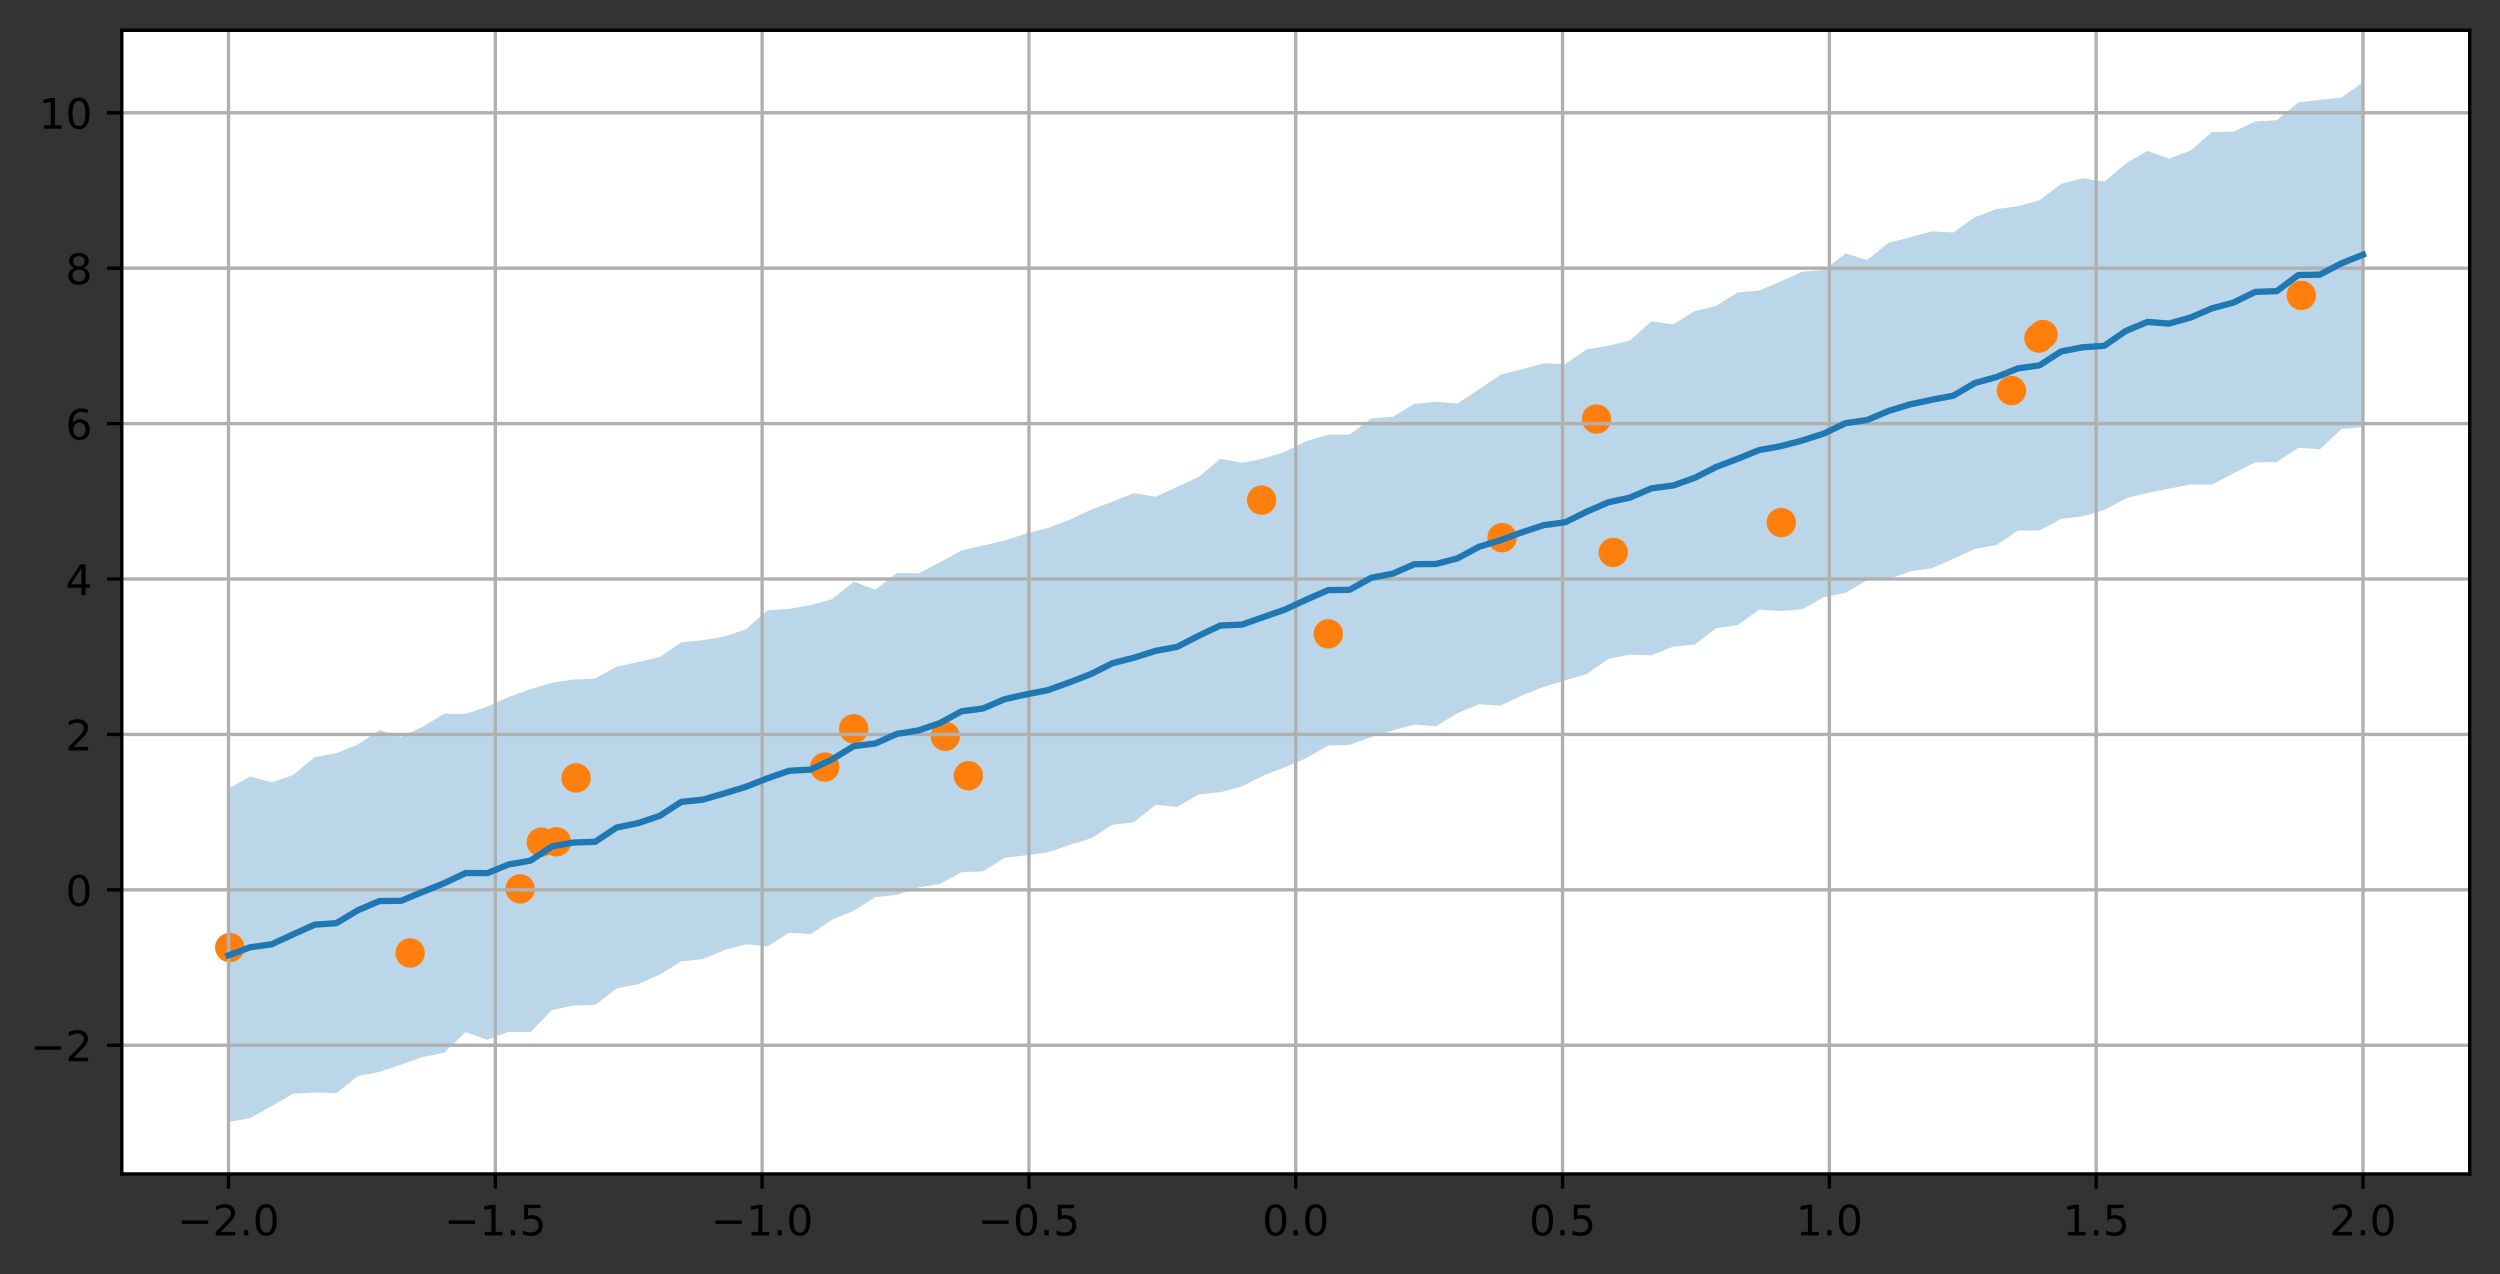 <?xml version="1.0" encoding="utf-8" standalone="no"?>
<!DOCTYPE svg PUBLIC "-//W3C//DTD SVG 1.1//EN"
  "http://www.w3.org/Graphics/SVG/1.1/DTD/svg11.dtd">
<!-- Created with matplotlib (https://matplotlib.org/) -->
<svg height="302.878pt" version="1.1" viewBox="0 0 594.142 302.878" width="594.142pt" xmlns="http://www.w3.org/2000/svg" xmlns:xlink="http://www.w3.org/1999/xlink">
 <rect x="0" y="0" width="594.142" height="302.878" fill="#333333" stroke="none"/>
 <defs>
  <style type="text/css">*{stroke-linecap:butt;stroke-linejoin:round;}</style>
 </defs>
 <g id="figure_1">
  <g id="patch_1">
   <path d="M 0 302.878 
L 594.142 302.878 
L 594.142 0 
L 0 0 
z
" style="fill:none;"/>
  </g>
  <g id="axes_1">
   <g id="patch_2">
    <path d="M 28.942 279 
L 586.942 279 
L 586.942 7.2 
L 28.942 7.2 
z
" style="fill:#ffffff;"/>
   </g>
   <g id="PolyCollection_1">
    <path clip-path="url(#pc191f96388)" d="M 54.306 187.449 
L 54.306 266.645 
L 59.43 265.733 
L 64.554 262.896 
L 69.678 259.92 
L 74.802 259.612 
L 79.926 259.797 
L 85.05 255.723 
L 90.174 254.757 
L 95.298 253.033 
L 100.422 251.215 
L 105.545 250.177 
L 110.669 245.292 
L 115.793 247.1 
L 120.917 245.222 
L 126.041 245.3 
L 131.165 240.06 
L 136.289 238.958 
L 141.413 238.869 
L 146.537 234.911 
L 151.661 233.896 
L 156.785 231.622 
L 161.909 228.481 
L 167.033 227.937 
L 172.157 225.807 
L 177.281 224.414 
L 182.405 224.922 
L 187.529 221.66 
L 192.653 222.021 
L 197.777 218.551 
L 202.901 216.433 
L 208.025 213.214 
L 213.149 212.668 
L 218.273 210.912 
L 223.397 210.045 
L 228.521 207.289 
L 233.645 207.087 
L 238.769 203.852 
L 243.893 203.269 
L 249.017 202.581 
L 254.141 200.805 
L 259.265 199.24 
L 264.388 196.03 
L 269.512 195.391 
L 274.636 191.3 
L 279.76 191.761 
L 284.884 188.825 
L 290.008 188.271 
L 295.132 186.903 
L 300.256 184.307 
L 305.38 182.368 
L 310.504 180.14 
L 315.628 177.204 
L 320.752 177.03 
L 325.876 175.183 
L 331 173.604 
L 336.124 172.194 
L 341.248 172.604 
L 346.372 169.496 
L 351.496 167.383 
L 356.62 167.68 
L 361.744 165.243 
L 366.868 163.24 
L 371.992 161.695 
L 377.116 160.186 
L 382.24 156.581 
L 387.364 155.583 
L 392.488 155.742 
L 397.612 153.673 
L 402.736 153.194 
L 407.86 149.281 
L 412.984 148.555 
L 418.107 144.855 
L 423.231 145.202 
L 428.355 144.794 
L 433.479 141.878 
L 438.603 140.902 
L 443.727 137.864 
L 448.851 137.618 
L 453.975 135.803 
L 459.099 135.044 
L 464.223 132.814 
L 469.347 130.446 
L 474.471 129.532 
L 479.595 126.091 
L 484.719 126.076 
L 489.843 123.315 
L 494.967 122.701 
L 500.091 121.193 
L 505.215 118.436 
L 510.339 117.162 
L 515.463 116.136 
L 520.587 115.145 
L 525.711 115.146 
L 530.835 112.487 
L 535.959 109.875 
L 541.083 109.825 
L 546.207 106.405 
L 551.331 106.794 
L 556.455 101.961 
L 561.579 101.504 
L 561.579 19.555 
L 561.579 19.555 
L 556.455 23.195 
L 551.331 23.74 
L 546.207 24.328 
L 541.083 28.565 
L 535.959 28.882 
L 530.835 31.297 
L 525.711 31.379 
L 520.587 35.79 
L 515.463 37.674 
L 510.339 35.859 
L 505.215 38.848 
L 500.091 43.175 
L 494.967 42.36 
L 489.843 43.707 
L 484.719 47.565 
L 479.595 49.003 
L 474.471 49.682 
L 469.347 51.599 
L 464.223 55.253 
L 459.099 54.983 
L 453.975 56.372 
L 448.851 57.704 
L 443.727 61.779 
L 438.603 60.243 
L 433.479 64.188 
L 428.355 64.55 
L 423.231 66.866 
L 418.107 69.048 
L 412.984 69.498 
L 407.86 72.675 
L 402.736 73.947 
L 397.612 77.103 
L 392.488 76.346 
L 387.364 80.93 
L 382.24 82.155 
L 377.116 82.994 
L 371.992 86.529 
L 366.868 86.364 
L 361.744 87.738 
L 356.62 89.045 
L 351.496 92.51 
L 346.372 95.91 
L 341.248 95.462 
L 336.124 95.978 
L 331 99.065 
L 325.876 99.427 
L 320.752 103.304 
L 315.628 103.3 
L 310.504 104.833 
L 305.38 107.363 
L 300.256 108.979 
L 295.132 109.985 
L 290.008 109.037 
L 284.884 113.35 
L 279.76 115.68 
L 274.636 118.068 
L 269.512 117.203 
L 264.388 119.194 
L 259.265 121.135 
L 254.141 123.543 
L 249.017 125.454 
L 243.893 126.778 
L 238.769 128.463 
L 233.645 129.641 
L 228.521 130.798 
L 223.397 133.622 
L 218.273 136.272 
L 213.149 136.161 
L 208.025 140.174 
L 202.901 138.208 
L 197.777 142.391 
L 192.653 143.787 
L 187.529 144.705 
L 182.405 145.015 
L 177.281 149.538 
L 172.157 151.29 
L 167.033 152.147 
L 161.909 152.661 
L 156.785 156.152 
L 151.661 157.346 
L 146.537 158.431 
L 141.413 161.286 
L 136.289 161.5 
L 131.165 162.257 
L 126.041 163.804 
L 120.917 165.632 
L 115.793 167.923 
L 110.669 169.654 
L 105.545 169.626 
L 100.422 172.738 
L 95.298 175.146 
L 90.174 173.511 
L 85.05 176.924 
L 79.926 179 
L 74.802 179.9 
L 69.678 184.179 
L 64.554 185.957 
L 59.43 184.517 
L 54.306 187.449 
z
" style="fill:#1f77b4;fill-opacity:0.3;"/>
   </g>
   <g id="PathCollection_1">
    <defs>
     <path d="M 0 3 
C 0.796 3 1.559 2.684 2.121 2.121 
C 2.684 1.559 3 0.796 3 0 
C 3 -0.796 2.684 -1.559 2.121 -2.121 
C 1.559 -2.684 0.796 -3 0 -3 
C -0.796 -3 -1.559 -2.684 -2.121 -2.121 
C -2.684 -1.559 -3 -0.796 -3 0 
C -3 0.796 -2.684 1.559 -2.121 2.121 
C -1.559 2.684 -0.796 3 0 3 
z
" id="m1b33b8ac73" style="stroke:#ff7f0e;"/>
    </defs>
    <g clip-path="url(#pc191f96388)">
     <use style="fill:#ff7f0e;stroke:#ff7f0e;" x="230.143" xlink:href="#m1b33b8ac73" y="184.349"/>
     <use style="fill:#ff7f0e;stroke:#ff7f0e;" x="356.983" xlink:href="#m1b33b8ac73" y="127.787"/>
     <use style="fill:#ff7f0e;stroke:#ff7f0e;" x="546.924" xlink:href="#m1b33b8ac73" y="70.197"/>
     <use style="fill:#ff7f0e;stroke:#ff7f0e;" x="478.035" xlink:href="#m1b33b8ac73" y="92.824"/>
     <use style="fill:#ff7f0e;stroke:#ff7f0e;" x="379.415" xlink:href="#m1b33b8ac73" y="99.588"/>
     <use style="fill:#ff7f0e;stroke:#ff7f0e;" x="423.338" xlink:href="#m1b33b8ac73" y="124.193"/>
     <use style="fill:#ff7f0e;stroke:#ff7f0e;" x="128.654" xlink:href="#m1b33b8ac73" y="200.147"/>
     <use style="fill:#ff7f0e;stroke:#ff7f0e;" x="54.613" xlink:href="#m1b33b8ac73" y="225.199"/>
     <use style="fill:#ff7f0e;stroke:#ff7f0e;" x="485.544" xlink:href="#m1b33b8ac73" y="79.496"/>
     <use style="fill:#ff7f0e;stroke:#ff7f0e;" x="132.243" xlink:href="#m1b33b8ac73" y="200.065"/>
     <use style="fill:#ff7f0e;stroke:#ff7f0e;" x="123.619" xlink:href="#m1b33b8ac73" y="211.25"/>
     <use style="fill:#ff7f0e;stroke:#ff7f0e;" x="196.008" xlink:href="#m1b33b8ac73" y="182.305"/>
     <use style="fill:#ff7f0e;stroke:#ff7f0e;" x="484.569" xlink:href="#m1b33b8ac73" y="80.347"/>
     <use style="fill:#ff7f0e;stroke:#ff7f0e;" x="97.476" xlink:href="#m1b33b8ac73" y="226.482"/>
     <use style="fill:#ff7f0e;stroke:#ff7f0e;" x="202.874" xlink:href="#m1b33b8ac73" y="173.191"/>
     <use style="fill:#ff7f0e;stroke:#ff7f0e;" x="224.659" xlink:href="#m1b33b8ac73" y="175"/>
     <use style="fill:#ff7f0e;stroke:#ff7f0e;" x="383.406" xlink:href="#m1b33b8ac73" y="131.285"/>
     <use style="fill:#ff7f0e;stroke:#ff7f0e;" x="136.91" xlink:href="#m1b33b8ac73" y="184.894"/>
     <use style="fill:#ff7f0e;stroke:#ff7f0e;" x="299.828" xlink:href="#m1b33b8ac73" y="118.858"/>
     <use style="fill:#ff7f0e;stroke:#ff7f0e;" x="315.685" xlink:href="#m1b33b8ac73" y="150.649"/>
    </g>
   </g>
   <g id="matplotlib.axis_1">
    <g id="xtick_1">
     <g id="line2d_1">
      <path clip-path="url(#pc191f96388)" d="M 54.306 279 
L 54.306 7.2 
" style="fill:none;stroke:#b0b0b0;stroke-linecap:square;stroke-width:0.8;"/>
     </g>
     <g id="line2d_2">
      <defs>
       <path d="M 0 0 
L 0 3.5 
" id="m04dd77c3a5" style="stroke:#000000;stroke-width:0.8;"/>
      </defs>
      <g>
       <use style="stroke:#000000;stroke-width:0.8;" x="54.306" xlink:href="#m04dd77c3a5" y="279"/>
      </g>
     </g>
     <g id="text_1">
      <!-- −2.0 -->
      <g transform="translate(42.164 293.598)scale(0.1 -0.1)">
       <defs>
        <path d="M 10.594 35.5 
L 73.188 35.5 
L 73.188 27.203 
L 10.594 27.203 
z
" id="DejaVuSans-8722"/>
        <path d="M 19.188 8.297 
L 53.609 8.297 
L 53.609 0 
L 7.328 0 
L 7.328 8.297 
Q 12.938 14.109 22.625 23.891 
Q 32.328 33.688 34.812 36.531 
Q 39.547 41.844 41.422 45.531 
Q 43.312 49.219 43.312 52.781 
Q 43.312 58.594 39.234 62.25 
Q 35.156 65.922 28.609 65.922 
Q 23.969 65.922 18.812 64.312 
Q 13.672 62.703 7.812 59.422 
L 7.812 69.391 
Q 13.766 71.781 18.938 73 
Q 24.125 74.219 28.422 74.219 
Q 39.75 74.219 46.484 68.547 
Q 53.219 62.891 53.219 53.422 
Q 53.219 48.922 51.531 44.891 
Q 49.859 40.875 45.406 35.406 
Q 44.188 33.984 37.641 27.219 
Q 31.109 20.453 19.188 8.297 
z
" id="DejaVuSans-50"/>
        <path d="M 10.688 12.406 
L 21 12.406 
L 21 0 
L 10.688 0 
z
" id="DejaVuSans-46"/>
        <path d="M 31.781 66.406 
Q 24.172 66.406 20.328 58.906 
Q 16.5 51.422 16.5 36.375 
Q 16.5 21.391 20.328 13.891 
Q 24.172 6.391 31.781 6.391 
Q 39.453 6.391 43.281 13.891 
Q 47.125 21.391 47.125 36.375 
Q 47.125 51.422 43.281 58.906 
Q 39.453 66.406 31.781 66.406 
z
M 31.781 74.219 
Q 44.047 74.219 50.516 64.516 
Q 56.984 54.828 56.984 36.375 
Q 56.984 17.969 50.516 8.266 
Q 44.047 -1.422 31.781 -1.422 
Q 19.531 -1.422 13.062 8.266 
Q 6.594 17.969 6.594 36.375 
Q 6.594 54.828 13.062 64.516 
Q 19.531 74.219 31.781 74.219 
z
" id="DejaVuSans-48"/>
       </defs>
       <use xlink:href="#DejaVuSans-8722"/>
       <use x="83.789" xlink:href="#DejaVuSans-50"/>
       <use x="147.412" xlink:href="#DejaVuSans-46"/>
       <use x="179.199" xlink:href="#DejaVuSans-48"/>
      </g>
     </g>
    </g>
    <g id="xtick_2">
     <g id="line2d_3">
      <path clip-path="url(#pc191f96388)" d="M 117.715 279 
L 117.715 7.2 
" style="fill:none;stroke:#b0b0b0;stroke-linecap:square;stroke-width:0.8;"/>
     </g>
     <g id="line2d_4">
      <g>
       <use style="stroke:#000000;stroke-width:0.8;" x="117.715" xlink:href="#m04dd77c3a5" y="279"/>
      </g>
     </g>
     <g id="text_2">
      <!-- −1.5 -->
      <g transform="translate(105.574 293.598)scale(0.1 -0.1)">
       <defs>
        <path d="M 12.406 8.297 
L 28.516 8.297 
L 28.516 63.922 
L 10.984 60.406 
L 10.984 69.391 
L 28.422 72.906 
L 38.281 72.906 
L 38.281 8.297 
L 54.391 8.297 
L 54.391 0 
L 12.406 0 
z
" id="DejaVuSans-49"/>
        <path d="M 10.797 72.906 
L 49.516 72.906 
L 49.516 64.594 
L 19.828 64.594 
L 19.828 46.734 
Q 21.969 47.469 24.109 47.828 
Q 26.266 48.188 28.422 48.188 
Q 40.625 48.188 47.75 41.5 
Q 54.891 34.812 54.891 23.391 
Q 54.891 11.625 47.562 5.094 
Q 40.234 -1.422 26.906 -1.422 
Q 22.312 -1.422 17.547 -0.641 
Q 12.797 0.141 7.719 1.703 
L 7.719 11.625 
Q 12.109 9.234 16.797 8.062 
Q 21.484 6.891 26.703 6.891 
Q 35.156 6.891 40.078 11.328 
Q 45.016 15.766 45.016 23.391 
Q 45.016 31 40.078 35.438 
Q 35.156 39.891 26.703 39.891 
Q 22.75 39.891 18.812 39.016 
Q 14.891 38.141 10.797 36.281 
z
" id="DejaVuSans-53"/>
       </defs>
       <use xlink:href="#DejaVuSans-8722"/>
       <use x="83.789" xlink:href="#DejaVuSans-49"/>
       <use x="147.412" xlink:href="#DejaVuSans-46"/>
       <use x="179.199" xlink:href="#DejaVuSans-53"/>
      </g>
     </g>
    </g>
    <g id="xtick_3">
     <g id="line2d_5">
      <path clip-path="url(#pc191f96388)" d="M 181.124 279 
L 181.124 7.2 
" style="fill:none;stroke:#b0b0b0;stroke-linecap:square;stroke-width:0.8;"/>
     </g>
     <g id="line2d_6">
      <g>
       <use style="stroke:#000000;stroke-width:0.8;" x="181.124" xlink:href="#m04dd77c3a5" y="279"/>
      </g>
     </g>
     <g id="text_3">
      <!-- −1.0 -->
      <g transform="translate(168.983 293.598)scale(0.1 -0.1)">
       <use xlink:href="#DejaVuSans-8722"/>
       <use x="83.789" xlink:href="#DejaVuSans-49"/>
       <use x="147.412" xlink:href="#DejaVuSans-46"/>
       <use x="179.199" xlink:href="#DejaVuSans-48"/>
      </g>
     </g>
    </g>
    <g id="xtick_4">
     <g id="line2d_7">
      <path clip-path="url(#pc191f96388)" d="M 244.533 279 
L 244.533 7.2 
" style="fill:none;stroke:#b0b0b0;stroke-linecap:square;stroke-width:0.8;"/>
     </g>
     <g id="line2d_8">
      <g>
       <use style="stroke:#000000;stroke-width:0.8;" x="244.533" xlink:href="#m04dd77c3a5" y="279"/>
      </g>
     </g>
     <g id="text_4">
      <!-- −0.5 -->
      <g transform="translate(232.392 293.598)scale(0.1 -0.1)">
       <use xlink:href="#DejaVuSans-8722"/>
       <use x="83.789" xlink:href="#DejaVuSans-48"/>
       <use x="147.412" xlink:href="#DejaVuSans-46"/>
       <use x="179.199" xlink:href="#DejaVuSans-53"/>
      </g>
     </g>
    </g>
    <g id="xtick_5">
     <g id="line2d_9">
      <path clip-path="url(#pc191f96388)" d="M 307.942 279 
L 307.942 7.2 
" style="fill:none;stroke:#b0b0b0;stroke-linecap:square;stroke-width:0.8;"/>
     </g>
     <g id="line2d_10">
      <g>
       <use style="stroke:#000000;stroke-width:0.8;" x="307.942" xlink:href="#m04dd77c3a5" y="279"/>
      </g>
     </g>
     <g id="text_5">
      <!-- 0.0 -->
      <g transform="translate(299.991 293.598)scale(0.1 -0.1)">
       <use xlink:href="#DejaVuSans-48"/>
       <use x="63.623" xlink:href="#DejaVuSans-46"/>
       <use x="95.41" xlink:href="#DejaVuSans-48"/>
      </g>
     </g>
    </g>
    <g id="xtick_6">
     <g id="line2d_11">
      <path clip-path="url(#pc191f96388)" d="M 371.351 279 
L 371.351 7.2 
" style="fill:none;stroke:#b0b0b0;stroke-linecap:square;stroke-width:0.8;"/>
     </g>
     <g id="line2d_12">
      <g>
       <use style="stroke:#000000;stroke-width:0.8;" x="371.351" xlink:href="#m04dd77c3a5" y="279"/>
      </g>
     </g>
     <g id="text_6">
      <!-- 0.5 -->
      <g transform="translate(363.4 293.598)scale(0.1 -0.1)">
       <use xlink:href="#DejaVuSans-48"/>
       <use x="63.623" xlink:href="#DejaVuSans-46"/>
       <use x="95.41" xlink:href="#DejaVuSans-53"/>
      </g>
     </g>
    </g>
    <g id="xtick_7">
     <g id="line2d_13">
      <path clip-path="url(#pc191f96388)" d="M 434.76 279 
L 434.76 7.2 
" style="fill:none;stroke:#b0b0b0;stroke-linecap:square;stroke-width:0.8;"/>
     </g>
     <g id="line2d_14">
      <g>
       <use style="stroke:#000000;stroke-width:0.8;" x="434.76" xlink:href="#m04dd77c3a5" y="279"/>
      </g>
     </g>
     <g id="text_7">
      <!-- 1.0 -->
      <g transform="translate(426.809 293.598)scale(0.1 -0.1)">
       <use xlink:href="#DejaVuSans-49"/>
       <use x="63.623" xlink:href="#DejaVuSans-46"/>
       <use x="95.41" xlink:href="#DejaVuSans-48"/>
      </g>
     </g>
    </g>
    <g id="xtick_8">
     <g id="line2d_15">
      <path clip-path="url(#pc191f96388)" d="M 498.169 279 
L 498.169 7.2 
" style="fill:none;stroke:#b0b0b0;stroke-linecap:square;stroke-width:0.8;"/>
     </g>
     <g id="line2d_16">
      <g>
       <use style="stroke:#000000;stroke-width:0.8;" x="498.169" xlink:href="#m04dd77c3a5" y="279"/>
      </g>
     </g>
     <g id="text_8">
      <!-- 1.5 -->
      <g transform="translate(490.218 293.598)scale(0.1 -0.1)">
       <use xlink:href="#DejaVuSans-49"/>
       <use x="63.623" xlink:href="#DejaVuSans-46"/>
       <use x="95.41" xlink:href="#DejaVuSans-53"/>
      </g>
     </g>
    </g>
    <g id="xtick_9">
     <g id="line2d_17">
      <path clip-path="url(#pc191f96388)" d="M 561.579 279 
L 561.579 7.2 
" style="fill:none;stroke:#b0b0b0;stroke-linecap:square;stroke-width:0.8;"/>
     </g>
     <g id="line2d_18">
      <g>
       <use style="stroke:#000000;stroke-width:0.8;" x="561.579" xlink:href="#m04dd77c3a5" y="279"/>
      </g>
     </g>
     <g id="text_9">
      <!-- 2.0 -->
      <g transform="translate(553.627 293.598)scale(0.1 -0.1)">
       <use xlink:href="#DejaVuSans-50"/>
       <use x="63.623" xlink:href="#DejaVuSans-46"/>
       <use x="95.41" xlink:href="#DejaVuSans-48"/>
      </g>
     </g>
    </g>
   </g>
   <g id="matplotlib.axis_2">
    <g id="ytick_1">
     <g id="line2d_19">
      <path clip-path="url(#pc191f96388)" d="M 28.942 248.408 
L 586.942 248.408 
" style="fill:none;stroke:#b0b0b0;stroke-linecap:square;stroke-width:0.8;"/>
     </g>
     <g id="line2d_20">
      <defs>
       <path d="M 0 0 
L -3.5 0 
" id="m97b1afd6d2" style="stroke:#000000;stroke-width:0.8;"/>
      </defs>
      <g>
       <use style="stroke:#000000;stroke-width:0.8;" x="28.942" xlink:href="#m97b1afd6d2" y="248.408"/>
      </g>
     </g>
     <g id="text_10">
      <!-- −2 -->
      <g transform="translate(7.2 252.207)scale(0.1 -0.1)">
       <use xlink:href="#DejaVuSans-8722"/>
       <use x="83.789" xlink:href="#DejaVuSans-50"/>
      </g>
     </g>
    </g>
    <g id="ytick_2">
     <g id="line2d_21">
      <path clip-path="url(#pc191f96388)" d="M 28.942 211.473 
L 586.942 211.473 
" style="fill:none;stroke:#b0b0b0;stroke-linecap:square;stroke-width:0.8;"/>
     </g>
     <g id="line2d_22">
      <g>
       <use style="stroke:#000000;stroke-width:0.8;" x="28.942" xlink:href="#m97b1afd6d2" y="211.473"/>
      </g>
     </g>
     <g id="text_11">
      <!-- 0 -->
      <g transform="translate(15.58 215.273)scale(0.1 -0.1)">
       <use xlink:href="#DejaVuSans-48"/>
      </g>
     </g>
    </g>
    <g id="ytick_3">
     <g id="line2d_23">
      <path clip-path="url(#pc191f96388)" d="M 28.942 174.539 
L 586.942 174.539 
" style="fill:none;stroke:#b0b0b0;stroke-linecap:square;stroke-width:0.8;"/>
     </g>
     <g id="line2d_24">
      <g>
       <use style="stroke:#000000;stroke-width:0.8;" x="28.942" xlink:href="#m97b1afd6d2" y="174.539"/>
      </g>
     </g>
     <g id="text_12">
      <!-- 2 -->
      <g transform="translate(15.58 178.338)scale(0.1 -0.1)">
       <use xlink:href="#DejaVuSans-50"/>
      </g>
     </g>
    </g>
    <g id="ytick_4">
     <g id="line2d_25">
      <path clip-path="url(#pc191f96388)" d="M 28.942 137.604 
L 586.942 137.604 
" style="fill:none;stroke:#b0b0b0;stroke-linecap:square;stroke-width:0.8;"/>
     </g>
     <g id="line2d_26">
      <g>
       <use style="stroke:#000000;stroke-width:0.8;" x="28.942" xlink:href="#m97b1afd6d2" y="137.604"/>
      </g>
     </g>
     <g id="text_13">
      <!-- 4 -->
      <g transform="translate(15.58 141.403)scale(0.1 -0.1)">
       <defs>
        <path d="M 37.797 64.312 
L 12.891 25.391 
L 37.797 25.391 
z
M 35.203 72.906 
L 47.609 72.906 
L 47.609 25.391 
L 58.016 25.391 
L 58.016 17.188 
L 47.609 17.188 
L 47.609 0 
L 37.797 0 
L 37.797 17.188 
L 4.891 17.188 
L 4.891 26.703 
z
" id="DejaVuSans-52"/>
       </defs>
       <use xlink:href="#DejaVuSans-52"/>
      </g>
     </g>
    </g>
    <g id="ytick_5">
     <g id="line2d_27">
      <path clip-path="url(#pc191f96388)" d="M 28.942 100.669 
L 586.942 100.669 
" style="fill:none;stroke:#b0b0b0;stroke-linecap:square;stroke-width:0.8;"/>
     </g>
     <g id="line2d_28">
      <g>
       <use style="stroke:#000000;stroke-width:0.8;" x="28.942" xlink:href="#m97b1afd6d2" y="100.669"/>
      </g>
     </g>
     <g id="text_14">
      <!-- 6 -->
      <g transform="translate(15.58 104.468)scale(0.1 -0.1)">
       <defs>
        <path d="M 33.016 40.375 
Q 26.375 40.375 22.484 35.828 
Q 18.609 31.297 18.609 23.391 
Q 18.609 15.531 22.484 10.953 
Q 26.375 6.391 33.016 6.391 
Q 39.656 6.391 43.531 10.953 
Q 47.406 15.531 47.406 23.391 
Q 47.406 31.297 43.531 35.828 
Q 39.656 40.375 33.016 40.375 
z
M 52.594 71.297 
L 52.594 62.312 
Q 48.875 64.062 45.094 64.984 
Q 41.312 65.922 37.594 65.922 
Q 27.828 65.922 22.672 59.328 
Q 17.531 52.734 16.797 39.406 
Q 19.672 43.656 24.016 45.922 
Q 28.375 48.188 33.594 48.188 
Q 44.578 48.188 50.953 41.516 
Q 57.328 34.859 57.328 23.391 
Q 57.328 12.156 50.688 5.359 
Q 44.047 -1.422 33.016 -1.422 
Q 20.359 -1.422 13.672 8.266 
Q 6.984 17.969 6.984 36.375 
Q 6.984 53.656 15.188 63.938 
Q 23.391 74.219 37.203 74.219 
Q 40.922 74.219 44.703 73.484 
Q 48.484 72.75 52.594 71.297 
z
" id="DejaVuSans-54"/>
       </defs>
       <use xlink:href="#DejaVuSans-54"/>
      </g>
     </g>
    </g>
    <g id="ytick_6">
     <g id="line2d_29">
      <path clip-path="url(#pc191f96388)" d="M 28.942 63.734 
L 586.942 63.734 
" style="fill:none;stroke:#b0b0b0;stroke-linecap:square;stroke-width:0.8;"/>
     </g>
     <g id="line2d_30">
      <g>
       <use style="stroke:#000000;stroke-width:0.8;" x="28.942" xlink:href="#m97b1afd6d2" y="63.734"/>
      </g>
     </g>
     <g id="text_15">
      <!-- 8 -->
      <g transform="translate(15.58 67.533)scale(0.1 -0.1)">
       <defs>
        <path d="M 31.781 34.625 
Q 24.75 34.625 20.719 30.859 
Q 16.703 27.094 16.703 20.516 
Q 16.703 13.922 20.719 10.156 
Q 24.75 6.391 31.781 6.391 
Q 38.812 6.391 42.859 10.172 
Q 46.922 13.969 46.922 20.516 
Q 46.922 27.094 42.891 30.859 
Q 38.875 34.625 31.781 34.625 
z
M 21.922 38.812 
Q 15.578 40.375 12.031 44.719 
Q 8.5 49.078 8.5 55.328 
Q 8.5 64.062 14.719 69.141 
Q 20.953 74.219 31.781 74.219 
Q 42.672 74.219 48.875 69.141 
Q 55.078 64.062 55.078 55.328 
Q 55.078 49.078 51.531 44.719 
Q 48 40.375 41.703 38.812 
Q 48.828 37.156 52.797 32.312 
Q 56.781 27.484 56.781 20.516 
Q 56.781 9.906 50.312 4.234 
Q 43.844 -1.422 31.781 -1.422 
Q 19.734 -1.422 13.25 4.234 
Q 6.781 9.906 6.781 20.516 
Q 6.781 27.484 10.781 32.312 
Q 14.797 37.156 21.922 38.812 
z
M 18.312 54.391 
Q 18.312 48.734 21.844 45.562 
Q 25.391 42.391 31.781 42.391 
Q 38.141 42.391 41.719 45.562 
Q 45.312 48.734 45.312 54.391 
Q 45.312 60.062 41.719 63.234 
Q 38.141 66.406 31.781 66.406 
Q 25.391 66.406 21.844 63.234 
Q 18.312 60.062 18.312 54.391 
z
" id="DejaVuSans-56"/>
       </defs>
       <use xlink:href="#DejaVuSans-56"/>
      </g>
     </g>
    </g>
    <g id="ytick_7">
     <g id="line2d_31">
      <path clip-path="url(#pc191f96388)" d="M 28.942 26.799 
L 586.942 26.799 
" style="fill:none;stroke:#b0b0b0;stroke-linecap:square;stroke-width:0.8;"/>
     </g>
     <g id="line2d_32">
      <g>
       <use style="stroke:#000000;stroke-width:0.8;" x="28.942" xlink:href="#m97b1afd6d2" y="26.799"/>
      </g>
     </g>
     <g id="text_16">
      <!-- 10 -->
      <g transform="translate(9.217 30.599)scale(0.1 -0.1)">
       <use xlink:href="#DejaVuSans-49"/>
       <use x="63.623" xlink:href="#DejaVuSans-48"/>
      </g>
     </g>
    </g>
   </g>
   <g id="line2d_33">
    <path clip-path="url(#pc191f96388)" d="M 54.306 227.047 
L 59.43 225.125 
L 64.554 224.426 
L 69.678 222.05 
L 74.802 219.756 
L 79.926 219.398 
L 85.05 216.324 
L 90.174 214.134 
L 95.298 214.09 
L 100.422 211.976 
L 105.545 209.901 
L 110.669 207.473 
L 115.793 207.511 
L 120.917 205.427 
L 126.041 204.552 
L 131.165 201.158 
L 136.289 200.229 
L 141.413 200.078 
L 146.537 196.671 
L 151.661 195.621 
L 156.785 193.887 
L 161.909 190.571 
L 167.033 190.042 
L 172.157 188.549 
L 177.281 186.976 
L 182.405 184.968 
L 187.529 183.183 
L 192.653 182.904 
L 197.777 180.471 
L 202.901 177.32 
L 208.025 176.694 
L 213.149 174.414 
L 218.273 173.592 
L 223.397 171.834 
L 228.521 169.043 
L 233.645 168.364 
L 238.769 166.158 
L 243.893 165.023 
L 249.017 164.017 
L 254.141 162.174 
L 259.265 160.187 
L 264.388 157.612 
L 269.512 156.297 
L 274.636 154.684 
L 279.76 153.721 
L 284.884 151.088 
L 290.008 148.654 
L 295.132 148.444 
L 300.256 146.643 
L 305.38 144.866 
L 310.504 142.486 
L 315.628 140.252 
L 320.752 140.167 
L 325.876 137.305 
L 331 136.335 
L 336.124 134.086 
L 341.248 134.033 
L 346.372 132.703 
L 351.496 129.946 
L 356.62 128.363 
L 361.744 126.491 
L 366.868 124.802 
L 371.992 124.112 
L 377.116 121.59 
L 382.24 119.368 
L 387.364 118.256 
L 392.488 116.044 
L 397.612 115.388 
L 402.736 113.57 
L 407.86 110.978 
L 412.984 109.027 
L 418.107 106.952 
L 423.231 106.034 
L 428.355 104.672 
L 433.479 103.033 
L 438.603 100.572 
L 443.727 99.822 
L 448.851 97.661 
L 453.975 96.088 
L 459.099 95.013 
L 464.223 94.034 
L 469.347 91.022 
L 474.471 89.607 
L 479.595 87.547 
L 484.719 86.821 
L 489.843 83.511 
L 494.967 82.531 
L 500.091 82.184 
L 505.215 78.642 
L 510.339 76.511 
L 515.463 76.905 
L 520.587 75.467 
L 525.711 73.262 
L 530.835 71.892 
L 535.959 69.378 
L 541.083 69.195 
L 546.207 65.367 
L 551.331 65.267 
L 556.455 62.578 
L 561.579 60.529 
" style="fill:none;stroke:#1f77b4;stroke-linecap:square;stroke-width:1.5;"/>
   </g>
   <g id="patch_3">
    <path d="M 28.942 279 
L 28.942 7.2 
" style="fill:none;stroke:#000000;stroke-linecap:square;stroke-linejoin:miter;stroke-width:0.8;"/>
   </g>
   <g id="patch_4">
    <path d="M 586.942 279 
L 586.942 7.2 
" style="fill:none;stroke:#000000;stroke-linecap:square;stroke-linejoin:miter;stroke-width:0.8;"/>
   </g>
   <g id="patch_5">
    <path d="M 28.942 279 
L 586.942 279 
" style="fill:none;stroke:#000000;stroke-linecap:square;stroke-linejoin:miter;stroke-width:0.8;"/>
   </g>
   <g id="patch_6">
    <path d="M 28.942 7.2 
L 586.942 7.2 
" style="fill:none;stroke:#000000;stroke-linecap:square;stroke-linejoin:miter;stroke-width:0.8;"/>
   </g>
  </g>
 </g>
 <defs>
  <clipPath id="pc191f96388">
   <rect height="271.8" width="558" x="28.942" y="7.2"/>
  </clipPath>
 </defs>
</svg>
